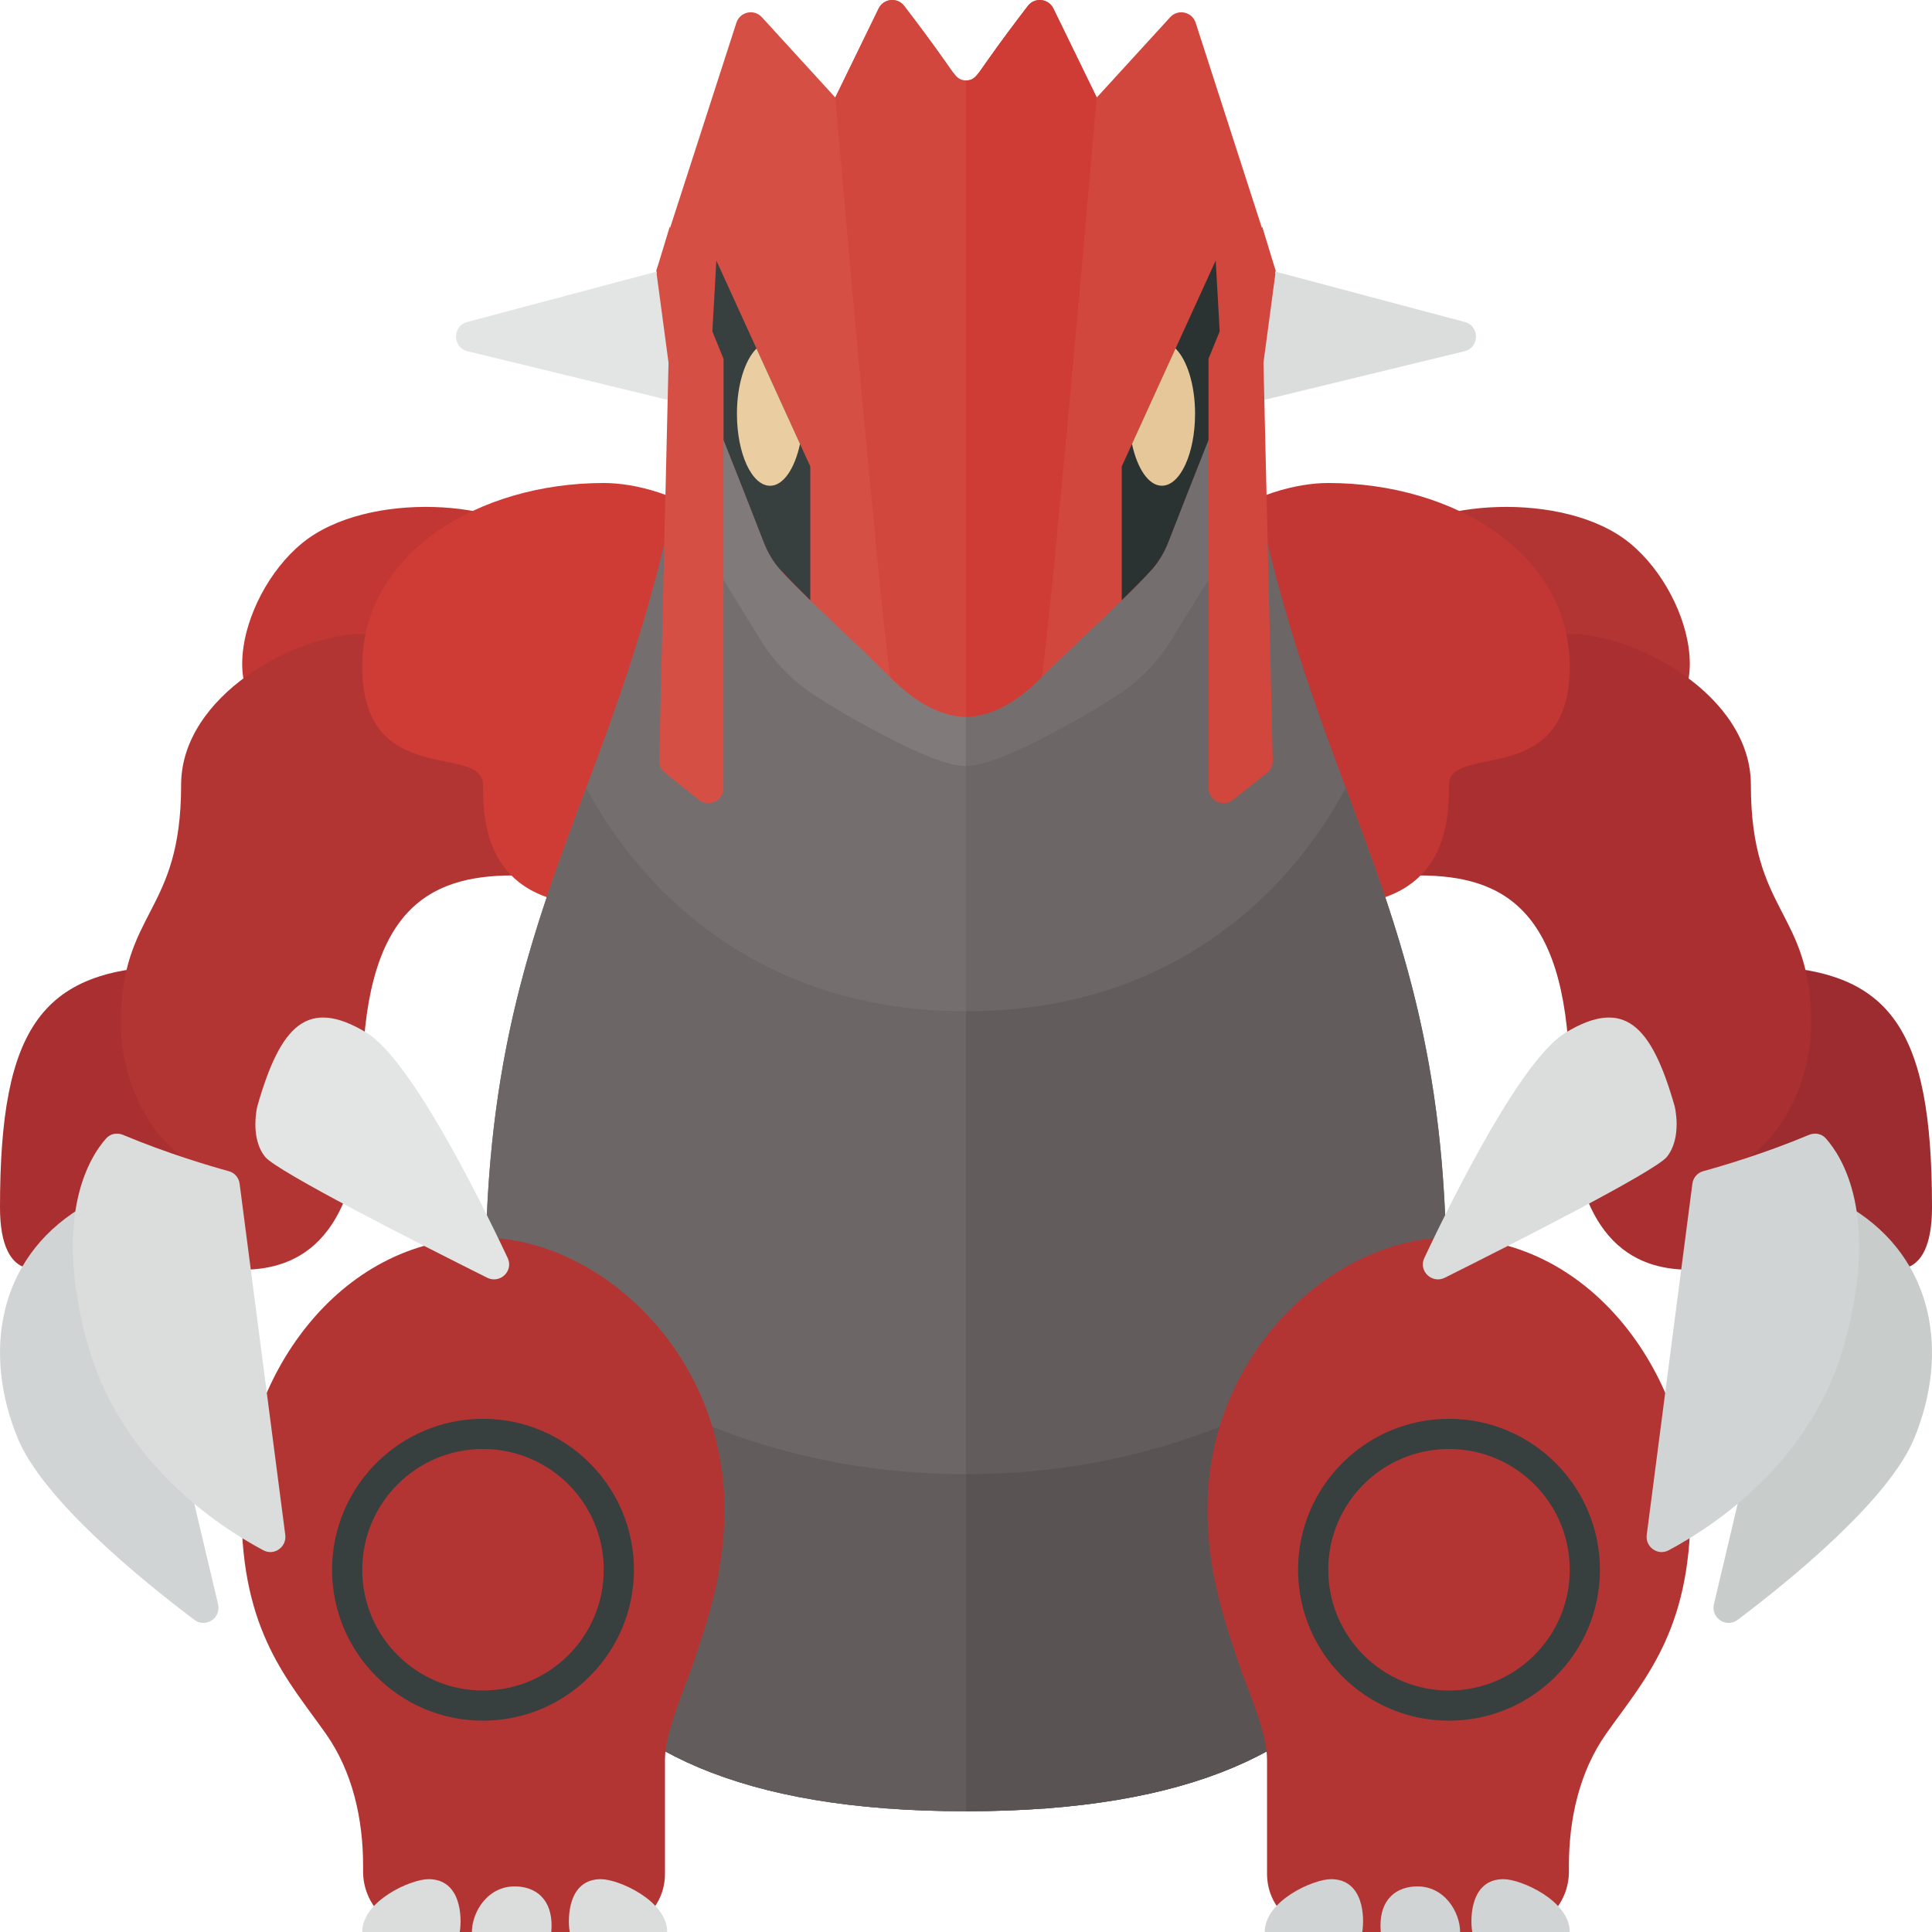 <?xml version="1.0" encoding="utf-8"?>
<!-- Generator: Adobe Illustrator 22.0.1, SVG Export Plug-In . SVG Version: 6.00 Build 0)  -->
<svg version="1.1" id="icons" xmlns="http://www.w3.org/2000/svg" xmlns:xlink="http://www.w3.org/1999/xlink" x="0px" y="0px"
	 width="32px" height="32px" viewBox="0 0 32 32" enable-background="new 0 0 32 32" xml:space="preserve">
<g>
	<path fill="#C23734" d="M9,9C8.413,8.289,6.087,8.105,5,9s-1.531,3,0,3c0.75,0,2.281,0,3,0C8.487,12,10.215,10.47,9,9z"/>
	<path fill="#A92F31" d="M3,16c-2.312,0-3,1-3,4c0,1.281,0.739,1.168,1.25,0.656s1.068-1.321,2.602-1.129L3,16z"/>
	<path fill="#B33533" d="M6,10.5c-1.094,0-3,1.017-3,2.5c0,2.156-1,2.062-1,3.969c0,0.897,0.51,2.302,1.852,2.558
		c0,0-0.446,1.504,0.148,1.504c0.75,0,2-0.279,2-3.031c0-2.906,1.062-3.5,2.5-3.5c1.639,0-0.108-3.54-0.108-3.54S8,10.5,6,10.5z"/>
	<path fill="#CF3C35" d="M10,8c-2.083,0-4,1.167-4,3.042C6,13.088,8,12.297,8,13s0.083,2,2,2c2,0,3-1.787,3-3.958
		C13,8.792,11.061,8,10,8z"/>
	<path fill="#B33533" d="M23,9c0.587-0.711,2.913-0.895,4,0s1.531,3,0,3c-0.75,0-2.281,0-3,0C23.513,12,21.785,10.47,23,9z"/>
	<path fill="#9C2C30" d="M29,16c2.312,0,3,1,3,4c0,1.281-0.739,1.168-1.25,0.656s-1.068-1.321-2.602-1.129L29,16z"/>
	<path fill="#A92F31" d="M26,10.5c1.094,0,3,1.017,3,2.5c0,2.156,1,2.062,1,3.969c0,0.897-0.51,2.302-1.852,2.558
		c0,0,0.446,1.504-0.148,1.504c-0.75,0-2-0.279-2-3.031c0-2.906-1.062-3.5-2.5-3.5c-1.639,0,0.108-3.54,0.108-3.54S24,10.5,26,10.5z
		"/>
	<path fill="#C23734" d="M22,8c2.083,0,4,1.167,4,3.042c0,2.046-2,1.255-2,1.958s-0.083,2-2,2c-2,0-3-1.787-3-3.958
		C19,8.792,20.939,8,22,8z"/>
	<path fill="#746E6E" d="M16,2.417c-4.093,0-3.915,1.832-4.917,6.25c-1.108,4.888-3.042,6.75-3.042,12.5
		C8.042,25.833,8.458,30,16,30V2.417z"/>
	<path fill="#E3E5E5" d="M11.152,4.425L7.739,5.333C7.488,5.4,7.492,5.757,7.744,5.818l3.565,0.866L11.152,4.425z"/>
	<path fill="#6D6666" d="M16,2.417c4.093,0,3.915,1.832,4.917,6.25c1.108,4.888,3.042,6.75,3.042,12.5
		C23.958,25.833,23.542,30,16,30V2.417z"/>
	<path fill="#6D6666" d="M16,16.75c-4.093,0-5.833-2.833-6.289-3.702c-0.867,2.325-1.669,4.416-1.669,8.119
		C8.042,25.833,8.458,30,16,30V16.75z"/>
	<path fill="#635C5C" d="M16,24.417c-4.093,0-6.729-2.021-7.958-3.25C8.042,25.833,8.458,30,16,30V24.417z"/>
	<path fill="#635C5C" d="M16,16.75c4.093,0,5.833-2.833,6.289-3.702c0.867,2.325,1.669,4.416,1.669,8.119
		C23.958,25.833,23.542,30,16,30V16.75z"/>
	<path fill="#5A5353" d="M16,24.417c4.093,0,6.729-2.021,7.958-3.25C23.958,25.833,23.542,30,16,30V24.417z"/>
	<path fill="#746E6E" d="M16,8.975l-4.277-2.153l0.056,2.451l0.818,1.327c0.229,0.372,0.538,0.688,0.906,0.923
		c0.242,0.154,0.51,0.32,0.692,0.418c0.408,0.22,1.334,0.747,1.804,0.747s1.396-0.527,1.804-0.747
		c0.181-0.098,0.45-0.264,0.692-0.418c0.368-0.235,0.677-0.551,0.906-0.923l0.818-1.327l0.056-2.451L16,8.975z"/>
	<path fill="#B33533" d="M12,25c0-2.636-2.125-4.5-4-4.5c-2.438,0-4,2.394-4,4.512c0,2.024,0.78,2.826,1.399,3.707
		c0.443,0.63,0.615,1.413,0.615,2.184V31c0,0.552,0.448,1,1,1h3c0.552,0,1-0.412,1-0.965v-1.893c0-0.466,0.34-1.2,0.486-1.642
		C11.717,26.846,12,26.042,12,25z"/>
	<path fill="#DADDDC" d="M7.615,32H6c0-0.517,0.804-0.875,1.098-0.875C7.643,31.125,7.654,31.766,7.615,32z M9.436,32h1.615
		c0-0.517-0.804-0.875-1.098-0.875C9.408,31.125,9.397,31.766,9.436,32z M9.131,32c0.043-0.474-0.194-0.733-0.56-0.754
		C8.076,31.217,7.816,31.677,7.816,32H9.131z"/>
	<path fill="#373F3F" d="M8,24c1.105,0,2,0.895,2,2s-0.895,2-2,2s-2-0.895-2-2S6.895,24,8,24 M8,23.5c-1.379,0-2.5,1.122-2.5,2.5
		s1.121,2.5,2.5,2.5s2.5-1.122,2.5-2.5S9.379,23.5,8,23.5L8,23.5z"/>
	<path fill="#B33533" d="M20,25c0-2.636,2.125-4.5,4-4.5c2.438,0,4,2.394,4,4.512c0,2.024-0.78,2.826-1.399,3.707
		c-0.443,0.63-0.615,1.413-0.615,2.184V31c0,0.552-0.448,1-1,1h-3c-0.552,0-1-0.412-1-0.965v-1.893c0-0.466-0.34-1.2-0.486-1.642
		C20.283,26.846,20,26.042,20,25z"/>
	<path fill="#373F3F" d="M24,24c1.105,0,2,0.895,2,2s-0.895,2-2,2s-2-0.895-2-2S22.895,24,24,24 M24,23.5
		c-1.379,0-2.5,1.122-2.5,2.5s1.121,2.5,2.5,2.5s2.5-1.122,2.5-2.5S25.379,23.5,24,23.5L24,23.5z"/>
	<path fill="#D1D4D4" d="M24.902,31.125C25.196,31.125,26,31.483,26,32h-1.615C24.346,31.766,24.357,31.125,24.902,31.125z
		 M22.046,31.125c-0.295,0-1.098,0.358-1.098,0.875h1.615C22.603,31.766,22.591,31.125,22.046,31.125z M24.184,32
		c0-0.323-0.259-0.783-0.754-0.754c-0.366,0.022-0.603,0.28-0.56,0.754H24.184z"/>
	<path fill="#807A7A" d="M11.779,9.273l0.818,1.327c0.229,0.372,0.538,0.688,0.906,0.923c0.242,0.154,0.51,0.32,0.692,0.418
		c0.408,0.22,1.334,0.747,1.804,0.747V8.975l-4.277-2.153L11.779,9.273z"/>
	<path fill="#DADDDC" d="M20.848,4.425l3.413,0.908c0.25,0.067,0.247,0.423-0.005,0.485l-3.565,0.866L20.848,4.425z"/>
	<path fill="#C8CCCB" d="M30.679,20.018c1.352,0.837,1.609,2.382,1.03,3.798c-0.42,1.027-2.06,2.36-2.929,3.014
		c-0.186,0.14-0.446-0.031-0.392-0.259l0.682-2.884L30.679,20.018z"/>
	<path fill="#DADDDC" d="M27.738,18.324c-0.386-1.352-0.837-1.803-1.803-1.223c-0.716,0.429-1.821,2.627-2.344,3.736
		c-0.101,0.214,0.128,0.432,0.34,0.326c1.152-0.576,3.485-1.761,3.678-2.002C27.867,18.839,27.738,18.324,27.738,18.324z"/>
	<path fill="#D1D4D4" d="M29.96,18.798c-0.736,0.309-1.446,0.517-1.751,0.601c-0.097,0.027-0.165,0.108-0.178,0.208l-0.756,5.816
		c-0.026,0.2,0.184,0.35,0.362,0.255c0.775-0.412,2.395-1.487,2.927-3.469c0.558-2.079-0.043-3.04-0.323-3.354
		C30.17,18.775,30.058,18.757,29.96,18.798z"/>
	<path fill="#D1D4D4" d="M1.321,20.018c-1.352,0.837-1.609,2.382-1.03,3.798c0.42,1.027,2.06,2.36,2.929,3.014
		c0.186,0.14,0.446-0.031,0.392-0.259L2.93,23.688L1.321,20.018z"/>
	<path fill="#E3E5E5" d="M4.262,18.324c0.386-1.352,0.837-1.803,1.803-1.223c0.716,0.429,1.821,2.627,2.344,3.736
		c0.101,0.214-0.128,0.432-0.34,0.326c-1.152-0.576-3.485-1.761-3.678-2.002C4.133,18.839,4.262,18.324,4.262,18.324z"/>
	<path fill="#DADDDC" d="M2.04,18.798c0.736,0.309,1.446,0.517,1.751,0.601c0.097,0.027,0.165,0.108,0.178,0.208l0.756,5.816
		c0.026,0.2-0.184,0.35-0.362,0.255c-0.775-0.412-2.395-1.487-2.927-3.469c-0.558-2.079,0.043-3.04,0.323-3.354
		C1.83,18.775,1.942,18.757,2.04,18.798z"/>
	<path fill="#D64F45" d="M15.65,1.01c-0.212-0.303-0.482-0.661-0.674-0.912c-0.113-0.148-0.341-0.124-0.423,0.043l-0.718,1.474
		l-1.216-1.33c-0.129-0.142-0.363-0.091-0.422,0.092L11.1,3.771l-0.007-0.016l-0.196,0.644l-0.028,0.087
		c0,0,0.005,0.013,0.011,0.026c0,0.01-0.004,0.021-0.003,0.031l0.196,1.465l-0.154,6.591c-0.002,0.078,0.033,0.153,0.094,0.202
		l0.564,0.448c0.164,0.13,0.406,0.013,0.406-0.196V7.28c0.252,0.636,0.496,1.253,0.667,1.695c0.072,0.187,0.176,0.357,0.312,0.504
		c0.466,0.504,1.16,1.115,1.783,1.738c0.455,0.455,0.861,0.644,1.255,0.659V1.332C15.863,1.332,15.828,1.264,15.65,1.01z"/>
	<path fill="#373F3F" d="M11.865,4.316l-0.066,1.173l0.185,0.454v1.344c0.25,0.629,0.49,1.238,0.659,1.677
		c0.07,0.182,0.16,0.341,0.292,0.484c0.142,0.154,0.309,0.321,0.486,0.494V7.726L11.865,4.316z"/>
	<path fill="#EACEA1" d="M13.251,7.353L12.53,5.773c-0.19,0.188-0.324,0.599-0.324,1.081c0,0.659,0.246,1.192,0.549,1.192
		C12.976,8.046,13.163,7.76,13.251,7.353z"/>
	<path fill="#D1473D" d="M21.12,4.513c0.005-0.013,0.011-0.026,0.011-0.026l-0.028-0.087l-0.196-0.644L20.9,3.771l-1.096-3.394
		c-0.059-0.183-0.293-0.233-0.422-0.092l-1.216,1.33l-0.718-1.474c-0.081-0.167-0.31-0.191-0.423-0.043
		c-0.193,0.252-0.462,0.609-0.674,0.912C16.172,1.264,16.137,1.332,16,1.332v10.544c0.394-0.015,0.8-0.204,1.255-0.659
		c0.623-0.623,1.317-1.234,1.783-1.738c0.136-0.147,0.24-0.318,0.312-0.504c0.171-0.441,0.414-1.059,0.667-1.695v5.773
		c0,0.209,0.242,0.326,0.406,0.196l0.564-0.448c0.061-0.049,0.096-0.123,0.094-0.202l-0.154-6.591l0.196-1.465
		C21.124,4.533,21.12,4.523,21.12,4.513z"/>
	<path fill="#D1473D" d="M16,1.332v10.544c-0.394-0.015-0.8-0.204-1.255-0.659c-0.198-1.369-0.91-9.602-0.91-9.602l0.718-1.474
		c0.081-0.167,0.31-0.191,0.423-0.043c0.193,0.251,0.462,0.609,0.674,0.912C15.828,1.264,15.863,1.332,16,1.332z"/>
	<path fill="#2B3332" d="M20.017,5.942l0.185-0.454l-0.066-1.173l-1.556,3.41v2.216c0.177-0.172,0.345-0.339,0.486-0.494
		c0.132-0.144,0.221-0.302,0.292-0.484c0.17-0.439,0.41-1.048,0.659-1.677V5.942z"/>
	<path fill="#E5C79A" d="M18.749,7.353l0.721-1.581c0.19,0.188,0.324,0.599,0.324,1.081c0,0.659-0.246,1.192-0.549,1.192
		C19.024,8.046,18.837,7.76,18.749,7.353z"/>
	<path fill="#CF3C35" d="M17.447,0.141c-0.081-0.167-0.31-0.191-0.423-0.043c-0.193,0.251-0.462,0.609-0.674,0.912
		C16.172,1.264,16.137,1.332,16,1.332v10.544c0.394-0.015,0.8-0.204,1.255-0.659c0.198-1.369,0.91-9.602,0.91-9.602L17.447,0.141z"
		/>
</g>
</svg>

